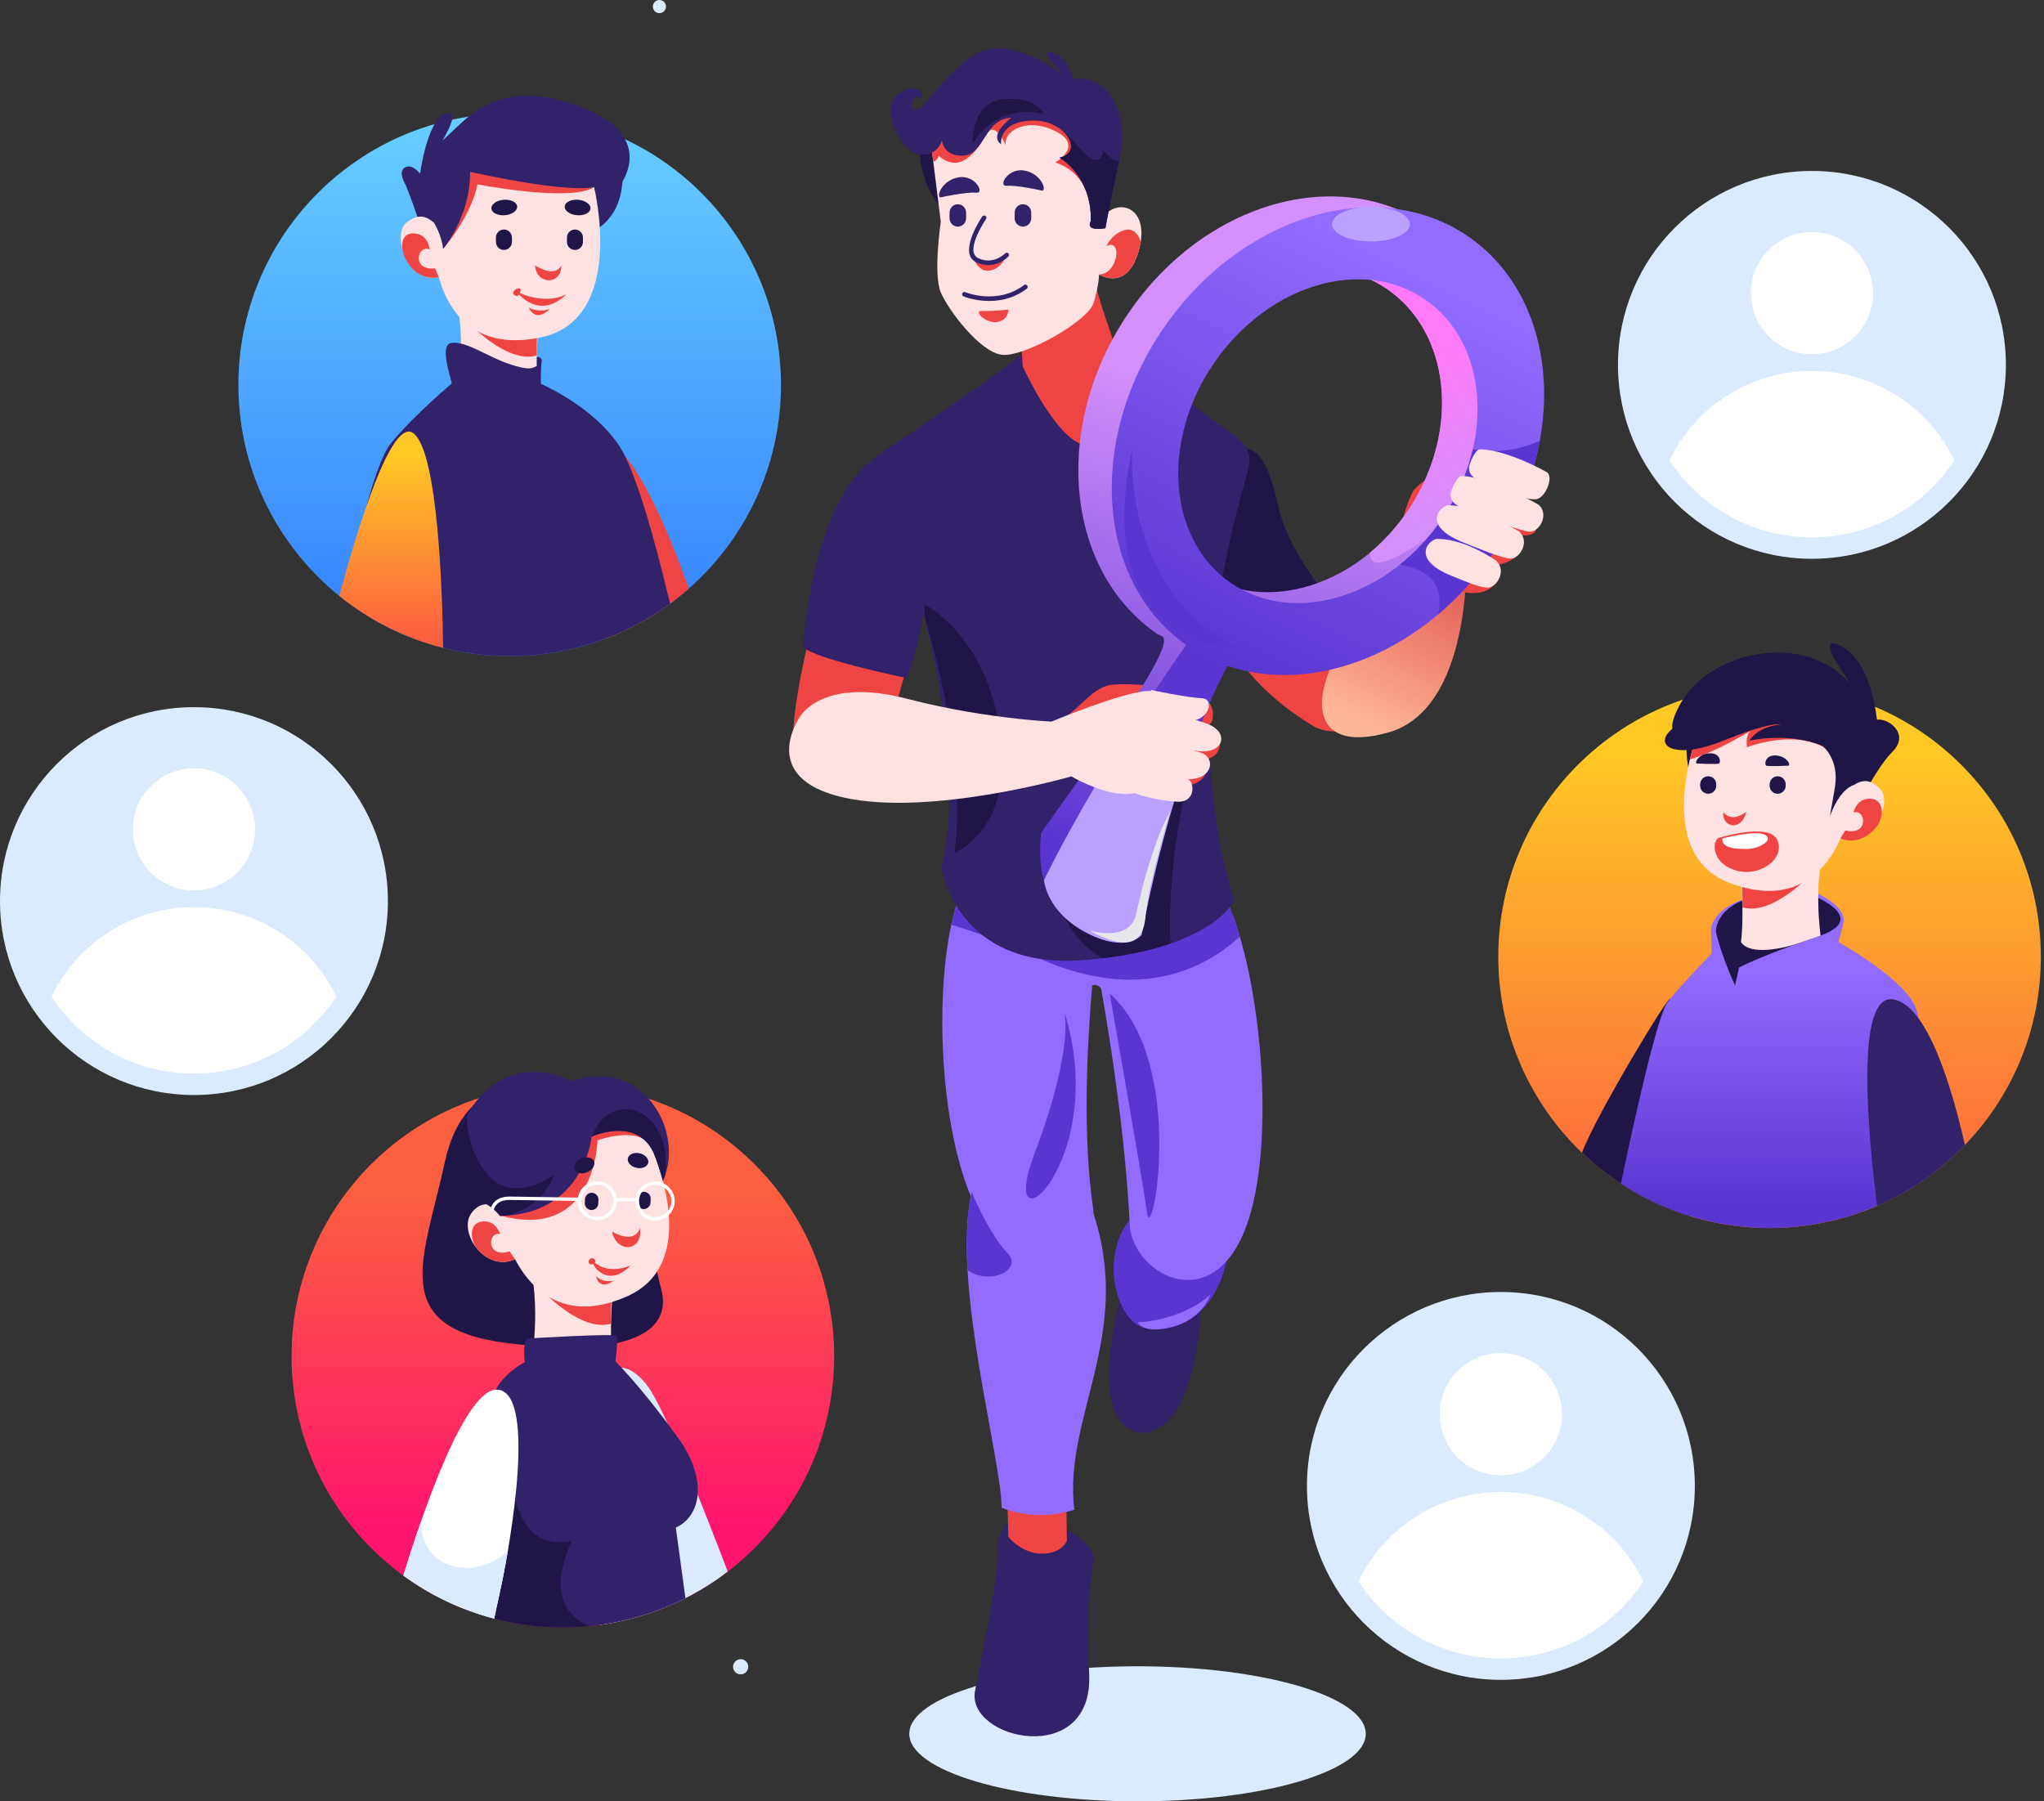 <svg width="295" height="260" viewBox="0 0 295 260" fill="none" xmlns="http://www.w3.org/2000/svg">
    <rect x="0" y="0" width="295" height="260" fill="#333333" stroke="none"/>
    <path fill-rule="evenodd" clip-rule="evenodd"
        d="M164.173 240.51C182.366 240.51 197.114 244.873 197.114 250.255C197.114 255.636 182.366 260 164.173 260C145.979 260 131.232 255.636 131.232 250.255C131.232 244.873 145.98 240.51 164.173 240.51Z"
        fill="#DBEAFE" />
    <path fill-rule="evenodd" clip-rule="evenodd"
        d="M146.137 219.126C146.137 219.126 143.686 221.19 144.028 223.525C144.37 225.86 142.156 236.921 140.73 244.01C139.304 251.099 157.889 255.327 157.193 241.54C156.497 227.752 158.468 225.504 157.571 223.889C156.674 222.274 151.658 218.38 146.136 219.129L146.137 219.126Z"
        fill="#322269" />
    <path fill-rule="evenodd" clip-rule="evenodd"
        d="M144.995 205.141C144.995 205.141 145.455 218.288 145.533 221.831C145.533 221.831 147.452 224.256 150.37 224.256C153.287 224.256 153.979 222.391 153.979 222.391C153.979 222.391 153.825 215.865 153.979 209.803C154.134 203.741 145.533 202.25 144.995 205.141Z"
        fill="#EF4444" />
    <path fill-rule="evenodd" clip-rule="evenodd"
        d="M173.3 188.744L161.823 186.917C161.823 186.917 156.442 205.294 164.453 206.818C172.822 207.123 173.303 188.744 173.303 188.744H173.3Z"
        fill="#322269" />
    <path fill-rule="evenodd" clip-rule="evenodd"
        d="M170.392 172.085C170.392 172.085 160.68 173.172 160.729 183.262C160.747 186.879 162.479 191.142 165.269 191.664C170.128 192.571 176.053 189.477 177.279 180.472C179.005 167.785 170.392 172.085 170.392 172.085Z"
        fill="#5A36D1" />
    <path fill-rule="evenodd" clip-rule="evenodd"
        d="M157.628 142.242C156.88 151.046 156.243 164.098 157.743 174.224C158.763 181.112 146.472 187.763 140.141 172.753C133.81 157.742 134.891 126.985 142.303 124.336C147.085 122.628 154.18 123.064 157.533 125.802C160.625 123.037 167.539 122.62 172.456 124.386C180.187 127.17 184.986 159.434 180.468 175.182C175.951 190.93 163.407 184.15 163.045 176.725C162.454 164.626 160.459 151.432 158.932 142.717C158.574 142.237 158.143 142.02 157.628 142.247V142.242Z"
        fill="#926BFF" />
    <path fill-rule="evenodd" clip-rule="evenodd"
        d="M137.288 133.504C138.338 128.632 140.02 125.151 142.303 124.336C147.085 122.626 154.18 123.063 157.533 125.801C160.626 123.037 167.538 122.619 172.456 124.386C175.017 125.305 177.256 129.463 178.94 135.182C174.273 139.49 164.825 144.873 150.129 138.412C144.163 135.787 140.11 134.235 137.289 133.504H137.288Z"
        fill="#5A36D1" />
    <path fill-rule="evenodd" clip-rule="evenodd"
        d="M155.056 217.906C153.436 204.78 163.345 192.955 158.021 175.814C152.696 158.673 142.745 159.657 140.112 172.69C137.479 185.722 144.587 210.843 144.552 217.613C144.552 217.613 149.206 219.82 155.056 217.906Z"
        fill="#926BFF" />
    <path fill-rule="evenodd" clip-rule="evenodd"
        d="M140.247 172.054C140.201 172.261 140.155 172.471 140.112 172.684C139.499 175.718 139.416 179.407 139.644 183.367C143.213 185.637 147.518 183.091 145.492 180.98C142.641 178.013 140.255 172.072 140.247 172.05V172.054Z"
        fill="#5A36D1" />
    <path fill-rule="evenodd" clip-rule="evenodd"
        d="M153.598 145.998C153.598 145.998 155.126 151.094 149.316 166.488C143.505 181.881 160.427 167.813 153.598 145.998Z"
        fill="#5A36D1" />
    <path fill-rule="evenodd" clip-rule="evenodd"
        d="M160.156 143.411C160.156 143.411 164.846 169.907 165.549 175.065C166.252 180.223 171.369 153.344 160.156 143.411Z"
        fill="#5A36D1" />
    <path fill-rule="evenodd" clip-rule="evenodd"
        d="M174.694 186.844C174.694 186.844 173.612 190.343 169.265 191.502C164.918 192.662 164.23 190.873 164.23 190.873C164.23 190.873 170.495 190.653 174.694 186.844Z"
        fill="#926BFF" />
    <path fill-rule="evenodd" clip-rule="evenodd"
        d="M200.715 96.403C200.715 96.403 193.336 91.218 185.946 79.833C178.555 68.448 174.488 85.933 177.131 92.031C179.774 98.13 185.772 102.502 189.431 104.739C193.09 106.976 201.528 104.938 200.715 96.403H200.715Z"
        fill="#EF4444" />
    <path fill-rule="evenodd" clip-rule="evenodd"
        d="M191.477 85.979C191.477 85.979 185.866 79.409 184.454 72.965C183.042 66.521 181.272 63.873 178.275 64.932C175.278 65.991 170.949 86.381 178.628 96.621C178.628 96.621 187.858 93.657 191.477 85.981V85.979Z"
        fill="#201547" />
    <path fill-rule="evenodd" clip-rule="evenodd"
        d="M205.985 78.852L211.626 80.69C211.626 80.69 212.396 102.368 200.353 105.728C189.731 108.697 189.207 101.469 192.775 94.923C196.332 88.398 203.962 82.563 205.985 78.851V78.852Z"
        fill="url(#paint0_linear_1139_527)" />
    <path fill-rule="evenodd" clip-rule="evenodd"
        d="M150.966 50.811C150.966 50.811 149.374 48.856 147.485 51.001C145.596 53.146 125.894 66.24 125.894 66.24C125.894 66.24 141.281 102.605 135.878 125.296C135.878 125.296 138.039 140.113 156.562 138.573C175.086 137.032 178.174 129.928 178.174 129.928C178.174 129.928 171.596 112.343 176.031 85.614C180.467 58.884 185.37 69.389 168.795 55.732C152.22 42.074 150.963 50.812 150.963 50.812L150.966 50.811Z"
        fill="#322269" />
    <path fill-rule="evenodd" clip-rule="evenodd"
        d="M159.082 138.318C163.144 137.833 166.366 137.069 168.917 136.194C168.387 123.235 171.707 109.871 174.537 101.048C174.58 99.49 174.658 97.881 174.774 96.222C164.291 111.177 153.334 118.686 152.785 126.75C152.333 133.413 156.768 136.94 159.082 138.315V138.318Z"
        fill="#201547" />
    <path fill-rule="evenodd" clip-rule="evenodd"
        d="M133.429 88.989C136.619 99.846 139.178 112.718 137.735 123.18C141.225 121.299 145.229 117.151 144.578 108.042C143.452 92.303 133.457 87.236 133.457 87.236L133.429 88.989Z"
        fill="#201547" />
    <path fill-rule="evenodd" clip-rule="evenodd"
        d="M147.063 41.658C147.063 41.658 147.398 50.267 147.597 52.869C147.597 52.869 153.003 64.882 157.407 64.281C161.812 63.681 162.813 55.005 160.011 47.197C157.208 39.389 157.008 35.051 157.008 35.051L147.063 41.658Z"
        fill="#EF4444" />
    <path fill-rule="evenodd" clip-rule="evenodd"
        d="M126.941 108.836C126.941 108.836 133.822 90.772 132.256 82.112C130.689 73.453 123.089 74.186 120.143 81.198C117.196 88.209 114.053 102.942 114.532 107.109C114.532 107.109 117.474 112.392 126.941 108.836Z"
        fill="#EF4444" />
    <path fill-rule="evenodd" clip-rule="evenodd"
        d="M115.896 93.119C115.896 93.119 117.232 72.405 126.108 66.239C134.984 60.074 136.102 83.578 130.935 97.889C130.935 97.889 115.666 94.743 115.896 93.119Z"
        fill="#322269" />
    <path fill-rule="evenodd" clip-rule="evenodd"
        d="M115.418 103.51C115.418 103.51 118.55 97.649 130.86 100.848C143.17 104.047 153.845 104.259 153.845 104.259C153.845 104.259 156.762 106.335 154.628 112.066C154.628 112.066 134.276 117.926 121.752 115.111C109.228 112.297 115.419 103.51 115.419 103.51H115.418Z"
        fill="#FEE2E2" />
    <path fill-rule="evenodd" clip-rule="evenodd"
        d="M175.697 106.979L176.073 107.354C176.073 107.354 176.132 109.85 172.891 109.65C169.65 109.449 167.62 107.513 167.62 107.513L172.628 105.576L175.7 106.979H175.697Z"
        fill="#EF4444" />
    <path fill-rule="evenodd" clip-rule="evenodd"
        d="M173.387 110.939L173.99 111.687C173.99 111.687 172.853 114.413 168.946 112.88C165.039 111.348 166.141 109.541 166.408 109.541C166.676 109.541 169.379 109.074 173.387 110.943V110.939Z"
        fill="#EF4444" />
    <path fill-rule="evenodd" clip-rule="evenodd"
        d="M172.066 102.373L174.303 101.173C174.303 101.173 175.348 102.143 174.985 103.88C174.622 105.617 170.33 105.444 170.33 105.444C170.33 105.444 168.978 100.809 172.066 102.373Z"
        fill="#EF4444" />
    <path fill-rule="evenodd" clip-rule="evenodd"
        d="M153.267 107.188L151.746 104.163C155.205 103.814 157.033 99.171 160.568 98.825C164.103 98.479 169.196 99.773 170.863 97.584C172.529 95.396 166.268 105.051 166.268 105.051C166.268 105.051 160.082 109.834 153.267 107.187V107.188Z"
        fill="#EF4444" />
    <path fill-rule="evenodd" clip-rule="evenodd"
        d="M201.128 79.846C201.128 79.846 202.759 72.918 203.923 70.938C205.088 68.958 211.666 66.513 212.077 62.67C212.489 58.828 220.52 61.537 217.049 70.387C213.579 79.237 205.734 83.978 201.139 79.846H201.128Z"
        fill="#EF4444" />
    <path fill-rule="evenodd" clip-rule="evenodd"
        d="M222.322 75.227L221.721 76.41C221.721 76.41 221.342 78.374 216.437 76.41C211.533 74.446 214.25 72.837 214.25 72.837C214.25 72.837 217.796 72.235 222.322 75.224V75.227Z"
        fill="#EF4444" />
    <path fill-rule="evenodd" clip-rule="evenodd"
        d="M214.935 83.333L215.512 84.546C215.512 84.546 213.639 86.826 209.148 84.731C204.657 82.636 206.886 78.51 214.935 83.339V83.333Z"
        fill="#EF4444" />
    <path fill-rule="evenodd" clip-rule="evenodd"
        d="M217.62 78.516L218.802 80.364C218.802 80.364 216.267 82.711 211.189 81.302C206.11 79.893 211.197 75.188 217.62 78.518V78.516Z"
        fill="#EF4444" />
    <path fill-rule="evenodd" clip-rule="evenodd"
        d="M206.004 32.516C192.614 23.553 173.094 29.533 162.406 45.881C151.796 62.105 153.879 82.437 167.01 91.5L167.784 91.888C169.923 93.523 155.261 112.991 150.263 120.229C150.263 120.229 149.731 124.368 150.679 127.026L156.024 126.33L171.591 93.796L173.075 94.539C185.844 98.837 201.665 92.451 210.898 78.33C221.586 61.987 219.395 41.474 206.005 32.511L206.004 32.516ZM200.049 41.622C190.779 35.418 177.267 39.56 169.867 50.87C162.467 62.179 163.984 76.385 173.254 82.591C182.524 88.798 196.037 84.654 203.436 73.344C210.836 62.033 209.319 47.829 200.049 41.622Z"
        fill="url(#paint1_linear_1139_527)" />
    <path fill-rule="evenodd" clip-rule="evenodd"
        d="M214.289 72.072C220.835 57.134 217.754 40.516 206.16 32.624C200.704 34.661 192.704 37.414 187.013 36.891C185.281 36.732 184.942 37.693 185.51 39.336C190.582 38.099 195.768 38.756 200.049 41.623C209.317 47.827 210.834 62.028 203.43 73.344C201.856 75.762 199.93 77.932 197.716 79.78C197.66 81.438 198.895 81.887 202.489 79.849C207.958 76.748 211.718 74.578 214.281 72.075L214.289 72.072Z"
        fill="url(#paint2_linear_1139_527)" />
    <path fill-rule="evenodd" clip-rule="evenodd"
        d="M211.843 34.09C198.707 25.128 179.018 31.107 167.867 47.455C156.798 63.68 158.307 84.012 171.181 93.075C166.799 99.383 157.306 113.547 150.679 127.028C150.679 127.028 150.967 131.58 156.797 134.627C162.627 137.674 164.766 134.947 164.766 134.947C164.766 134.947 168.832 111.777 177.159 96.114C189.806 100.412 205.808 94.026 215.445 79.906C226.591 63.566 224.98 43.053 211.843 34.09ZM205.63 43.197C196.536 36.993 182.906 41.135 175.187 52.445C167.468 63.755 168.583 77.96 177.673 84.166C186.763 90.373 200.397 86.229 208.116 74.918C215.835 63.608 214.725 49.401 205.63 43.197Z"
        fill="url(#paint3_linear_1139_527)" />
    <path fill-rule="evenodd" clip-rule="evenodd"
        d="M207.528 88.705C210.551 86.146 213.213 83.187 215.439 79.911C218.966 74.74 221.214 69.155 222.227 63.648C221.995 63.729 221.754 63.818 221.504 63.92C218.208 65.263 215.085 65.285 212.571 64.857C211.724 68.458 210.215 71.869 208.12 74.917C206.44 77.389 204.403 79.597 202.075 81.47C202.519 81.588 202.995 81.717 203.509 81.858C207.96 83.078 208.103 86.333 207.527 88.704L207.528 88.705Z"
        fill="#5A36D1" />
    <path fill-rule="evenodd" clip-rule="evenodd"
        d="M165.412 101.654C160.806 108.722 155.104 118.027 150.68 127.029C150.68 127.029 150.968 131.58 156.798 134.627C162.628 137.674 164.767 134.947 164.767 134.947C164.767 134.947 167.352 120.219 172.618 106.308C170.735 104.774 167.991 102.753 165.412 101.65V101.654Z"
        fill="#BAA1FF" />
    <path fill-rule="evenodd" clip-rule="evenodd"
        d="M197.867 29.852C194.762 29.852 192.245 30.973 192.245 32.354C192.245 33.735 194.762 34.855 197.867 34.855C200.973 34.855 203.49 33.735 203.49 32.354C203.49 30.973 200.972 29.852 197.867 29.852Z"
        fill="#BAA1FF" />
    <path fill-rule="evenodd" clip-rule="evenodd"
        d="M163.388 64.844C163.388 64.844 161.875 85.101 178.665 93.562C178.665 93.562 157.191 94.122 163.388 64.844Z"
        fill="#5A36D1" />
    <path fill-rule="evenodd" clip-rule="evenodd"
        d="M168.951 116.992C168.951 116.992 165.778 127.334 165.32 132.368C164.861 137.401 161.134 136.454 157.2 134.295C157.2 134.295 163.084 136.139 163.998 131.871C164.912 127.603 166.59 121.203 168.95 116.992H168.951Z"
        fill="#E5E7EB" />
    <path fill-rule="evenodd" clip-rule="evenodd"
        d="M223.168 68.109C223.168 68.109 217.565 64.921 213.568 64.847C213.568 64.847 212.984 64.769 212.176 66.829C211.369 68.89 213.659 69.468 215.494 70.197C217.328 70.926 220.519 72.333 221.827 72.031C223.135 71.729 224.317 68.664 223.168 68.109Z"
        fill="#FEE2E2" />
    <path fill-rule="evenodd" clip-rule="evenodd"
        d="M222.024 72.822C222.024 72.822 214.904 68.775 210.907 68.702C210.907 68.702 210.322 68.622 209.515 70.683C208.708 72.745 210.998 73.322 212.832 74.05C214.667 74.779 219.23 76.583 220.682 76.744C222.134 76.905 223.694 74.215 222.024 72.822Z"
        fill="#FEE2E2" />
    <path fill-rule="evenodd" clip-rule="evenodd"
        d="M219.22 76.701C219.22 76.701 213.247 73.013 209.25 72.938C208.179 72.67 204.739 75.729 211.179 78.288C213.013 79.017 216.429 80.462 217.881 80.623C219.333 80.784 220.889 78.094 219.22 76.701Z"
        fill="#FEE2E2" />
    <path fill-rule="evenodd" clip-rule="evenodd"
        d="M215.893 80.902C215.893 80.902 211.641 77.863 207.64 77.79C206.568 77.521 203.128 80.581 209.568 83.14C211.403 83.868 213.098 84.663 214.55 84.824C216.002 84.985 217.558 82.294 215.888 80.902H215.893Z"
        fill="#FEE2E2" />
    <path fill-rule="evenodd" clip-rule="evenodd"
        d="M151.118 106.699L151.746 104.163C151.746 104.163 161.983 99.859 165.65 99.735C169.318 99.611 169.199 107.033 166.588 112.323C163.977 117.614 154.628 112.066 154.628 112.066C154.628 112.066 150.515 109.779 151.118 106.696V106.699Z"
        fill="#FEE2E2" />
    <path fill-rule="evenodd" clip-rule="evenodd"
        d="M164.128 102.84L166.165 99.595C166.165 99.595 171.137 100.674 173.465 100.782C175.51 100.882 174.276 104.343 171.467 103.996C168.658 103.649 164.127 102.84 164.127 102.84H164.128Z"
        fill="#FEE2E2" />
    <path fill-rule="evenodd" clip-rule="evenodd"
        d="M165.015 105.708L166.041 103.038C166.041 103.038 171.049 103.117 174.483 104.578C177.917 106.039 176.221 109.915 170.747 107.882C165.273 105.85 165.015 105.708 165.015 105.708Z"
        fill="#FEE2E2" />
    <path fill-rule="evenodd" clip-rule="evenodd"
        d="M165.341 106.632L166.678 106.357C166.678 106.357 170.743 107.878 173.315 108.644C175.767 109.377 174.982 113.569 169.527 112.185C164.073 110.801 162.057 110.223 162.057 110.223C162.057 110.223 163.143 105.737 165.341 106.632Z"
        fill="#FEE2E2" />
    <path fill-rule="evenodd" clip-rule="evenodd"
        d="M163.659 111.921L165.16 111.066C165.16 111.066 170.558 112.117 171.466 112.47C172.375 112.823 172.651 115.886 169.875 115.71C167.1 115.534 164.145 114.861 162.363 113.848C162.246 110.529 163.798 111.627 163.661 111.921H163.659Z"
        fill="#FEE2E2" />
    <path fill-rule="evenodd" clip-rule="evenodd"
        d="M132.801 20.903C132.801 20.903 132.11 25.795 136.257 30.58C140.405 35.365 138.331 16.439 138.331 16.439L132.802 20.905L132.801 20.903Z"
        fill="#201547" />
    <path fill-rule="evenodd" clip-rule="evenodd"
        d="M134.442 21.33L135.779 32.015C135.779 32.015 134.654 39.607 135.779 42.208C136.903 44.808 141.403 50.784 144.566 51.206C147.73 51.627 157.078 46.355 157.855 43.686C158.631 41.017 158.627 39.609 158.627 39.609C158.627 39.609 162.845 42.351 164.462 35.743C166.08 29.135 160.103 28.221 158.557 32.58L157.218 20.486C157.218 20.486 149.35 10.547 134.446 21.329L134.442 21.33Z"
        fill="#FEE2E2" />
    <path fill-rule="evenodd" clip-rule="evenodd"
        d="M158.625 39.609C158.625 39.609 162.843 42.351 164.46 35.743C164.531 35.455 164.585 35.178 164.628 34.911C164.336 33.774 163.573 33.045 162.662 33.157C160.634 33.408 159.679 35.529 159.679 35.529C162.065 34.306 161.338 39.606 158.625 39.606V39.609Z"
        fill="#EF4444" />
    <path fill-rule="evenodd" clip-rule="evenodd"
        d="M147.637 29.481C147.321 29.481 147.017 29.607 146.793 29.831C146.569 30.055 146.444 30.358 146.444 30.675V31.515C146.444 31.831 146.569 32.135 146.793 32.359C147.017 32.583 147.321 32.708 147.637 32.708C147.953 32.708 148.257 32.583 148.481 32.359C148.705 32.135 148.83 31.831 148.83 31.515V30.675C148.83 30.358 148.705 30.055 148.481 29.831C148.257 29.607 147.953 29.481 147.637 29.481Z"
        fill="#322269" />
    <path fill-rule="evenodd" clip-rule="evenodd"
        d="M138.24 29.481C137.923 29.481 137.62 29.607 137.396 29.831C137.172 30.055 137.046 30.358 137.046 30.675V31.515C137.046 31.831 137.172 32.135 137.396 32.359C137.62 32.583 137.923 32.708 138.24 32.708C138.556 32.708 138.86 32.583 139.083 32.359C139.307 32.135 139.433 31.831 139.433 31.515V30.675C139.433 30.358 139.307 30.055 139.083 29.831C138.86 29.607 138.556 29.481 138.24 29.481Z"
        fill="#322269" />
    <path fill-rule="evenodd" clip-rule="evenodd"
        d="M150.47 27.526C150.47 27.526 146.654 26.681 145.315 26.82C143.977 26.959 145.436 24.226 147.788 24.607C150.141 24.988 151.06 27.285 150.47 27.526Z"
        fill="#322269" />
    <path fill-rule="evenodd" clip-rule="evenodd"
        d="M135.703 28.491C135.703 28.491 139.523 27.668 140.862 27.816C142.2 27.963 140.756 25.22 138.401 25.587C136.045 25.954 135.113 28.245 135.703 28.491Z"
        fill="#322269" />
    <path
        d="M139.326 42.173C139.285 42.153 139.241 42.142 139.196 42.141C139.151 42.139 139.106 42.146 139.064 42.163C139.022 42.179 138.984 42.203 138.952 42.235C138.92 42.266 138.894 42.304 138.877 42.346C138.86 42.387 138.851 42.432 138.852 42.477C138.853 42.522 138.863 42.566 138.881 42.607C138.9 42.648 138.926 42.685 138.959 42.716C138.993 42.746 139.032 42.769 139.074 42.784C139.088 42.79 144.002 44.84 148.194 41.672C148.261 41.619 148.304 41.541 148.314 41.456C148.325 41.37 148.302 41.285 148.25 41.216C148.199 41.147 148.123 41.101 148.038 41.088C147.953 41.074 147.866 41.094 147.796 41.144C143.906 44.083 139.344 42.178 139.327 42.173H139.326Z"
        fill="#322269" />
    <path fill-rule="evenodd" clip-rule="evenodd"
        d="M145.565 44.69C145.565 44.69 143.22 44.946 141.761 44.888C140.302 44.831 142.439 46.815 144.001 46.467C145.564 46.118 145.565 44.688 145.565 44.688V44.69Z"
        fill="#EF4444" />
    <path fill-rule="evenodd" clip-rule="evenodd"
        d="M145.309 36.799C145.309 36.799 144.568 38.871 142.732 39.072C140.897 39.273 140.293 36.632 140.293 36.632C140.293 36.632 141.877 39.374 145.309 36.798V36.799Z"
        fill="#EF4444" />
    <path
        d="M142.298 31.637C142.325 31.601 142.345 31.56 142.355 31.517C142.366 31.473 142.368 31.428 142.361 31.384C142.354 31.339 142.337 31.297 142.313 31.259C142.289 31.221 142.257 31.189 142.22 31.163C142.183 31.138 142.141 31.121 142.097 31.112C142.053 31.104 142.008 31.104 141.964 31.113C141.92 31.123 141.878 31.141 141.842 31.168C141.805 31.194 141.774 31.227 141.751 31.265C141.741 31.28 138.12 36.568 140.915 37.87C143.571 39.108 145.534 37.036 145.54 37.031C145.57 36.999 145.593 36.962 145.609 36.922C145.625 36.882 145.633 36.838 145.632 36.795C145.631 36.751 145.622 36.708 145.604 36.669C145.587 36.629 145.562 36.593 145.531 36.562C145.499 36.532 145.462 36.509 145.422 36.493C145.381 36.477 145.338 36.469 145.295 36.47C145.251 36.471 145.208 36.48 145.168 36.498C145.129 36.515 145.092 36.54 145.062 36.571C145.062 36.571 143.42 38.305 141.195 37.267C139.107 36.296 142.289 31.65 142.298 31.636V31.637Z"
        fill="#322269" />
    <path fill-rule="evenodd" clip-rule="evenodd"
        d="M134.442 21.33L134.692 23.334C135.388 23.165 135.458 22.481 135.458 22.481C138.971 25.529 141.424 20.895 142.541 19.187C143.657 17.48 145.178 21.006 145.178 21.006C144.714 19.147 147.878 16.797 152.232 18.887C156.587 20.977 152.317 23.447 152.317 23.447C158.511 25.579 157.437 32.789 157.437 32.789L158.295 30.243L157.218 20.487C157.218 20.487 149.349 10.549 134.446 21.33H134.442Z"
        fill="#EF4444" />
    <path fill-rule="evenodd" clip-rule="evenodd"
        d="M159.537 32.947C159.537 32.947 160.068 29.811 161.556 23.112C163.045 16.414 160.177 10.656 154.862 11.4C154.862 11.4 154.282 8.245 151.838 7.554C149.394 6.863 153.693 10.984 153.693 10.984C153.693 10.984 145.715 4.655 140.612 7.901C135.509 11.147 133.055 16.774 131.894 15.752C130.734 14.729 132.737 13.016 133.187 14.52C133.187 14.52 133.192 11.316 129.734 13.539C126.674 15.507 130.173 22.102 132.769 22.317C135.366 22.532 135.931 20.301 135.931 20.301C135.931 20.301 136.185 22.688 139.145 22.458C142.106 22.228 142.038 17.172 145.968 16.989C145.968 16.989 142.593 19.486 144.488 20.826C144.488 20.826 143.98 17.636 148.834 17.405C153.688 17.175 156.601 21.936 152.902 22.768C152.902 22.768 157.576 25.311 157.433 31.917C157.433 31.917 156.416 33.442 159.532 32.948L159.537 32.947Z"
        fill="#322269" />
    <path fill-rule="evenodd" clip-rule="evenodd"
        d="M159.536 32.947C159.536 32.947 160.063 29.834 161.539 23.191C160.971 23.29 160.221 22.909 159.23 21.708C159.23 21.708 159.037 25.276 155.431 20.941C153.998 19.218 152.832 18.338 151.878 17.947C154.697 19.189 155.737 22.123 152.908 22.762C152.908 22.762 157.576 25.305 157.438 31.91C157.438 31.91 156.421 33.436 159.536 32.942V32.947Z"
        fill="#201547" />
    <path fill-rule="evenodd" clip-rule="evenodd"
        d="M140.411 20.716C140.411 20.716 140.044 14.713 144.914 14.312C149.785 13.911 150.618 16.48 150.618 16.48C150.618 16.48 144.467 14.366 140.411 20.716Z"
        fill="#201547" />
    <path fill-rule="evenodd" clip-rule="evenodd"
        d="M255.392 98.946C233.768 98.946 216.238 116.476 216.238 138.099C216.238 159.723 233.768 177.251 255.392 177.251C277.016 177.251 294.545 159.722 294.545 138.099C294.545 116.477 277.016 98.946 255.392 98.946Z"
        fill="url(#paint4_linear_1139_527)" />
    <path fill-rule="evenodd" clip-rule="evenodd"
        d="M228.317 166.38C232.688 170.572 237.973 173.692 243.755 175.493C244.532 165.234 246.007 148.52 246.007 148.52L241.043 144.17C240.665 143.838 230.315 161.05 228.315 166.38H228.317Z"
        fill="#201547" />
    <path fill-rule="evenodd" clip-rule="evenodd"
        d="M247.078 139.526C247.078 139.526 246.996 135.804 246.935 133.958C246.935 133.958 247.306 130.786 252.833 129.475C258.359 128.163 258.448 129.543 258.448 129.543L254.017 137.187L247.081 139.526H247.078Z"
        fill="#926BFF" />
    <path fill-rule="evenodd" clip-rule="evenodd"
        d="M260.706 128.259C260.706 128.259 266.89 130.455 265.995 133.384L265.344 135.987C265.344 135.987 274.131 140.87 276.246 144.937C277.936 148.179 278.894 163.198 279.215 169.168C272.773 174.107 264.955 176.923 256.843 177.224C248.731 177.525 240.725 175.298 233.935 170.85C234.803 166.665 238.994 146.785 240.691 144.612C242.588 142.185 247.036 137.614 247.036 137.614L253.058 133.465L260.706 128.258V128.259Z"
        fill="url(#paint5_linear_1139_527)" />
    <path fill-rule="evenodd" clip-rule="evenodd"
        d="M260.665 128.827C260.665 128.827 270.592 132.407 262.374 135.174C254.156 137.94 250.983 139.649 250.983 139.649L250.414 142.252C250.414 142.252 248.42 137.976 247.648 134.483C247.648 134.483 247.322 128.218 260.665 128.827Z"
        fill="#201547" />
    <path fill-rule="evenodd" clip-rule="evenodd"
        d="M283.582 165.265C281.82 157.436 278.251 145.02 273.218 144.244C267.695 143.392 269.602 163.734 270.916 174.05C275.677 171.989 279.982 169.002 283.581 165.265H283.582Z"
        fill="#322269" />
    <path fill-rule="evenodd" clip-rule="evenodd"
        d="M250.919 123.456C250.919 123.456 251.898 130.733 251.269 135.985C252.561 137.938 257.309 136.98 260.031 135.985C260.761 135.728 261.541 135.458 262.374 135.178C262.507 135.134 262.632 135.09 262.75 135.047C262.438 132.577 261.836 125.678 263.864 119.82C266.384 112.543 250.569 114.083 250.919 123.46V123.456Z"
        fill="#FEE2E2" />
    <path fill-rule="evenodd" clip-rule="evenodd"
        d="M250.919 123.456C250.919 123.456 251.587 127.073 251.47 130.964C255.898 132.281 261.631 125.927 261.631 125.927L260.295 119.261L258.365 115.368C254.725 115.965 250.741 118.701 250.918 123.46L250.919 123.456Z"
        fill="#EF4444" />
    <path fill-rule="evenodd" clip-rule="evenodd"
        d="M266.988 118.576C266.988 118.576 270.536 111.054 273.109 108.52C275.681 105.986 272.601 103.608 270.886 103.881C270.886 103.881 270.172 95.5 265.687 93.232C261.203 90.963 267.698 99.521 267.698 99.521C267.698 99.521 263.471 92.768 253.47 94.469C253.232 94.51 253.002 94.555 252.774 94.604C252.774 94.604 245.149 95.888 242.055 102.478C240.464 105.871 241.794 106.058 243.459 105.436C243.259 107.615 243.405 109.812 243.891 111.946C245.327 118.339 261.308 121.018 266.991 118.577L266.988 118.576Z"
        fill="#201547" />
    <path fill-rule="evenodd" clip-rule="evenodd"
        d="M245.327 104.942C245.327 104.942 237.869 123.173 249.84 127.531C258.28 130.604 263.189 126.58 265.618 121.046C270.002 122.737 273.207 115.907 271.426 113.964C269.645 112.021 268.334 112.863 267.464 113.342C267.867 105.236 255.986 98.466 245.327 104.943V104.942Z"
        fill="#FEE2E2" />
    <path fill-rule="evenodd" clip-rule="evenodd"
        d="M245.327 104.942C244.739 106.462 244.258 108.022 243.889 109.61C246.024 108.995 248.899 107.734 252.772 105.418C252.772 105.418 251.918 105.742 252.12 107.857C252.12 107.857 259.717 104.863 264.282 108.589C264.907 109.101 265.674 109.235 266.527 109.087C263.544 103.196 254.03 99.652 245.327 104.94V104.942Z"
        fill="#EF4444" />
    <path fill-rule="evenodd" clip-rule="evenodd"
        d="M265.618 121.041C267.873 121.91 269.926 120.708 271.087 118.978C271.989 117.3 271.646 115.486 270.165 115.305C268.228 115.069 267.633 116.781 267.505 117.262C269.356 116.765 269.726 120.703 266.328 119.857L265.614 121.041H265.618Z"
        fill="#EF4444" />
    <path fill-rule="evenodd" clip-rule="evenodd"
        d="M248.805 100.338C248.434 100.921 247.952 101.773 247.536 102.525C236.563 105.234 238.921 110.862 248.704 106.915C255.863 104.026 256.996 104.579 256.996 104.579C256.996 104.579 253.869 104.718 252.487 106.915C252.487 106.915 257.908 105.595 263.008 107.639C263.008 107.639 265.529 109.577 264.813 113.705C264.097 117.832 264.098 117.843 264.098 117.843C264.098 117.843 265.35 113.965 267.644 113.269C267.644 113.269 268.241 111.634 267.28 109.661C267.514 109.5 267.67 109.031 267.634 108.011C267.517 104.697 267.517 101.852 264.788 101.306C262.059 100.76 248.805 100.332 248.805 100.332V100.338Z"
        fill="#201547" />
    <path fill-rule="evenodd" clip-rule="evenodd"
        d="M259.259 106.106L259.44 106.173L262.441 107.286C262.441 107.286 262.225 103.759 256.837 104.342C256.837 104.342 256.269 100.431 250.147 103.237C250.147 103.237 247.639 100.751 244.469 104.447L244.961 105.576C244.961 105.576 256.555 101.897 259.259 106.105V106.106Z"
        fill="#201547" />
    <path fill-rule="evenodd" clip-rule="evenodd"
        d="M248.713 117.238C248.713 117.238 249.831 118.845 252.012 117.194C251.41 120.031 248.494 119.46 248.713 117.238Z"
        fill="#EF4444" />
    <path fill-rule="evenodd" clip-rule="evenodd"
        d="M248.05 120.946C248.05 120.946 255.445 118.621 256.542 121.311C257.638 124.002 253.886 126.736 250.376 125.587C246.867 124.439 247.18 121.315 248.05 120.946Z"
        fill="#EF4444" />
    <path fill-rule="evenodd" clip-rule="evenodd"
        d="M248.575 121.022C248.575 121.022 253.232 119.795 254.681 120.474C256.131 121.154 253.979 122.503 252.185 122.538C250.392 122.573 248.427 122.369 248.575 121.022Z"
        fill="white" />
    <path fill-rule="evenodd" clip-rule="evenodd"
        d="M246.536 112.045C246.843 112.046 247.137 112.168 247.355 112.386C247.572 112.603 247.694 112.897 247.695 113.204V113.411C247.694 113.718 247.572 114.013 247.355 114.23C247.137 114.447 246.843 114.57 246.536 114.571C246.229 114.57 245.934 114.447 245.717 114.23C245.5 114.013 245.378 113.718 245.376 113.411V113.204C245.378 112.897 245.5 112.603 245.717 112.386C245.934 112.168 246.229 112.046 246.536 112.045Z"
        fill="#201547" />
    <path fill-rule="evenodd" clip-rule="evenodd"
        d="M256.561 112.045C256.868 112.046 257.162 112.168 257.38 112.386C257.597 112.603 257.719 112.897 257.72 113.204V113.411C257.719 113.718 257.597 114.013 257.38 114.23C257.162 114.447 256.868 114.57 256.561 114.571C256.254 114.57 255.959 114.448 255.742 114.23C255.525 114.013 255.402 113.719 255.401 113.411V113.204C255.402 112.897 255.525 112.603 255.742 112.385C255.959 112.168 256.254 112.046 256.561 112.045Z"
        fill="#201547" />
    <path fill-rule="evenodd" clip-rule="evenodd"
        d="M244.889 110.2C244.889 110.2 247.809 110.356 248.098 110.2C248.388 110.044 248.297 108.663 246.739 108.729C245.181 108.796 244.511 110.089 244.889 110.2Z"
        fill="#201547" />
    <path fill-rule="evenodd" clip-rule="evenodd"
        d="M258.124 110.51C258.124 110.51 255.206 110.667 254.916 110.51C254.627 110.354 254.717 108.973 256.276 109.041C257.834 109.108 258.504 110.396 258.124 110.51Z"
        fill="#201547" />
    <path fill-rule="evenodd" clip-rule="evenodd"
        d="M81.234 156.591C102.857 156.591 120.387 174.119 120.387 195.744C120.387 217.368 102.862 234.896 81.234 234.896C59.606 234.896 42.08 217.366 42.08 195.744C42.08 174.121 59.61 156.591 81.234 156.591Z"
        fill="url(#paint6_linear_1139_527)" />
    <path fill-rule="evenodd" clip-rule="evenodd"
        d="M78.462 156.687C78.462 156.687 67.133 153.988 64.183 167.794C61.232 181.601 55.716 191.709 73.347 193.875C90.979 196.041 96.882 192.16 95.484 186.294C94.086 180.428 90.901 167.846 90.901 167.846C90.901 167.846 83.443 157.693 78.463 156.687H78.462Z"
        fill="#201547" />
    <path fill-rule="evenodd" clip-rule="evenodd"
        d="M95.059 171.526C99.585 164.605 93.299 152.273 82.6 156.026C61.185 146.352 56.433 193.781 82.145 184.873C95.186 180.356 94.422 173.391 95.058 171.526H95.059Z"
        fill="#322269" />
    <path fill-rule="evenodd" clip-rule="evenodd"
        d="M67.353 161.007C61.362 171.494 64.906 190.847 82.145 184.873C82.934 184.6 83.674 184.317 84.365 184.026C84.207 177.552 83.808 171.616 83.808 171.616C67.325 176.62 67.352 161.15 67.353 161.007Z"
        fill="#201547" />
    <path fill-rule="evenodd" clip-rule="evenodd"
        d="M105.024 226.839C99.658 230.956 93.312 233.606 86.611 234.526C85.634 226.884 84.423 207.863 85.499 202.833C86.829 196.637 90.202 195.772 93.489 200.088C95.933 203.297 102.052 219.007 105.024 226.839Z"
        fill="#DBEAFE" />
    <path fill-rule="evenodd" clip-rule="evenodd"
        d="M81.023 190.531L88.391 196.075C88.391 196.075 91.883 199.288 97.818 207.466C102.339 213.696 101.037 218.941 97.537 220.481L98.924 230.681C93.977 233.179 88.557 234.602 83.02 234.855C77.484 235.107 71.957 234.185 66.803 232.148C67.698 224.754 70.184 204.797 71.09 201.728C72.21 197.949 76.779 196.075 76.779 196.075L81.027 190.532L81.023 190.531Z"
        fill="#322269" />
    <path fill-rule="evenodd" clip-rule="evenodd"
        d="M85.062 234.712C83.802 234.834 82.525 234.896 81.231 234.897C76.289 234.903 71.391 233.971 66.796 232.148C67.232 228.569 68.037 222.047 68.856 215.92C69.624 217.206 70.556 218.389 71.627 219.437L73.966 209.264C73.362 214.941 74.785 224.081 82.558 222.411C82.558 222.411 77.573 231.609 85.062 234.713V234.712Z"
        fill="#201547" />
    <path fill-rule="evenodd" clip-rule="evenodd"
        d="M72.451 228.385C72.451 228.385 78.047 201.87 72.066 200.608C67.137 199.568 60.431 220.136 58.218 227.416C62.159 230.288 66.604 232.396 71.322 233.629L72.451 228.385Z"
        fill="white" />
    <path fill-rule="evenodd" clip-rule="evenodd"
        d="M72.451 228.384C72.451 228.384 72.822 226.625 73.271 223.994C67.205 228.797 60.636 225.566 60.753 219.629C59.676 222.711 58.793 225.518 58.217 227.416C62.158 230.288 66.603 232.396 71.322 233.629L72.451 228.385V228.384Z"
        fill="#DBEAFE" />
    <path fill-rule="evenodd" clip-rule="evenodd"
        d="M88.741 183.548C88.741 183.548 87.761 190.826 88.392 196.078H76.774C76.774 196.078 78.314 187.191 75.795 179.914C73.276 172.637 89.09 174.175 88.74 183.552L88.741 183.548Z"
        fill="#FEE2E2" />
    <path fill-rule="evenodd" clip-rule="evenodd"
        d="M88.741 183.549C88.741 183.549 88.073 187.166 88.189 191.058C83.762 192.374 78.028 186.02 78.028 186.02L79.365 179.35L81.295 175.457C84.934 176.054 88.919 178.791 88.741 183.549Z"
        fill="#EF4444" />
    <path fill-rule="evenodd" clip-rule="evenodd"
        d="M76.264 193.189C76.264 193.189 88.441 192.454 88.893 192.804C89.346 193.155 88.718 197.279 88.718 197.279L75.773 197.104C75.773 197.104 75.286 193.084 76.264 193.189Z"
        fill="#322269" />
    <path fill-rule="evenodd" clip-rule="evenodd"
        d="M93.429 164.248C93.429 164.248 102.158 181.909 90.531 187.1C82.33 190.763 77.148 187.1 74.333 181.75C70.079 183.746 66.03 177.88 68.037 175.097C69.225 173.451 70.761 173.663 71.949 174.232C70.973 166.177 82.34 158.542 93.429 164.248Z"
        fill="#FEE2E2" />
    <path fill-rule="evenodd" clip-rule="evenodd"
        d="M74.33 181.749C72.142 182.776 70.008 181.723 68.726 180.079C67.707 178.469 67.921 176.636 69.386 176.351C71.3 175.977 72.015 177.644 72.176 178.114C70.295 177.752 70.205 181.703 73.536 180.618L74.331 181.749H74.33Z"
        fill="#EF4444" />
    <path fill-rule="evenodd" clip-rule="evenodd"
        d="M92.353 177.214C92.353 177.214 91.891 179.735 88.325 177.765C89.051 181.034 92.863 180.626 92.353 177.214Z"
        fill="#EF4444" />
    <path fill-rule="evenodd" clip-rule="evenodd"
        d="M91.039 182.63C91.039 182.63 88.111 184.065 85.829 182.261C86.178 181.869 85.538 181.404 85.157 181.712C84.716 182.069 85.03 182.722 85.594 182.433C86.118 183.572 88.225 185.534 91.039 182.632V182.63Z"
        fill="#EF4444" />
    <path fill-rule="evenodd" clip-rule="evenodd"
        d="M85.992 184.156C85.992 184.156 86.795 185.199 88.552 184.852C88.552 184.847 86.581 186.476 85.992 184.156Z"
        fill="#EF4444" />
    <path fill-rule="evenodd" clip-rule="evenodd"
        d="M93.429 164.248C93.429 164.248 93.594 164.582 93.848 165.171C92.875 164.039 90.776 163.147 86.241 164.574C86.241 164.574 85.99 179.263 72.152 175.434C72.095 175.144 72.041 174.855 71.994 174.568C70.65 166.388 82.182 158.459 93.43 164.244L93.429 164.248Z"
        fill="#EF4444" />
    <path fill-rule="evenodd" clip-rule="evenodd"
        d="M94.688 167.302C92.559 160.762 85.384 164.056 85.384 164.056C85.384 164.056 84.355 175.325 72.164 175.507C72.164 175.507 71.169 174.082 69.449 173.451C69.449 173.451 70.554 161.94 81.607 160.539C92.66 159.138 95.166 164.633 94.688 167.301V167.302Z"
        fill="#322269" />
    <path fill-rule="evenodd" clip-rule="evenodd"
        d="M79.922 169.514C79.543 171.494 76.55 175.258 72.165 175.507C72.165 175.507 71.171 174.082 69.451 173.451C68.735 173.144 68.394 171.242 70.432 169.606C72.252 172.131 76.586 172.17 79.923 169.514H79.922Z"
        fill="#201547" />
    <path fill-rule="evenodd" clip-rule="evenodd"
        d="M95.665 170.433C95.793 170.156 95.908 169.871 96.007 169.582C97.154 159.894 88.128 156.922 85.384 164.056C85.384 164.056 92.086 160.982 94.457 166.676C94.925 167.906 95.328 169.16 95.665 170.433Z"
        fill="#201547" />
    <path fill-rule="evenodd" clip-rule="evenodd"
        d="M92.322 166.466C93.132 166.649 93.683 167.267 93.552 167.846C93.42 168.425 92.657 168.741 91.847 168.561C91.038 168.381 90.486 167.759 90.617 167.181C90.749 166.602 91.506 166.282 92.322 166.466Z"
        fill="#201547" />
    <path fill-rule="evenodd" clip-rule="evenodd"
        d="M83.903 167.224C83.144 167.562 82.724 168.275 82.965 168.815C83.205 169.355 84.016 169.522 84.775 169.184C85.535 168.845 85.956 168.133 85.714 167.593C85.472 167.053 84.664 166.886 83.903 167.224Z"
        fill="#201547" />
    <path fill-rule="evenodd" clip-rule="evenodd"
        d="M92.973 172.023C93.231 172.035 93.474 172.148 93.648 172.338C93.823 172.527 93.916 172.779 93.906 173.037L93.884 173.583C93.872 173.841 93.759 174.084 93.57 174.258C93.38 174.433 93.128 174.526 92.87 174.516C92.612 174.505 92.369 174.392 92.194 174.202C92.019 174.012 91.926 173.76 91.937 173.502L91.958 172.956C91.97 172.698 92.083 172.455 92.273 172.281C92.463 172.106 92.715 172.013 92.973 172.023Z"
        fill="#201547" />
    <path fill-rule="evenodd" clip-rule="evenodd"
        d="M85.438 172.164C85.696 172.175 85.939 172.288 86.114 172.478C86.288 172.668 86.381 172.919 86.371 173.177L86.349 173.723C86.338 173.981 86.225 174.224 86.035 174.399C85.845 174.574 85.594 174.667 85.336 174.657C85.078 174.646 84.834 174.533 84.659 174.343C84.484 174.152 84.392 173.901 84.402 173.643L84.425 173.098C84.436 172.84 84.549 172.597 84.739 172.422C84.929 172.247 85.181 172.154 85.439 172.164H85.438Z"
        fill="#201547" />
    <path
        d="M88.988 172.911L91.772 172.923C91.841 172.483 92.012 172.065 92.273 171.704C92.534 171.342 92.877 171.048 93.274 170.845C93.671 170.642 94.11 170.536 94.556 170.536C95.001 170.535 95.441 170.641 95.838 170.843C96.235 171.045 96.578 171.339 96.84 171.699C97.102 172.06 97.274 172.478 97.343 172.918C97.412 173.358 97.376 173.809 97.237 174.232C97.099 174.656 96.862 175.04 96.546 175.354L96.531 175.368C96.137 175.753 95.64 176.014 95.101 176.119C94.561 176.225 94.002 176.17 93.493 175.962C92.984 175.754 92.547 175.402 92.236 174.948C91.925 174.495 91.754 173.96 91.743 173.41L89.016 173.398C88.996 174.122 88.697 174.81 88.183 175.32L88.168 175.333C87.773 175.719 87.273 175.981 86.73 176.086C86.188 176.191 85.626 176.133 85.116 175.921C84.606 175.709 84.169 175.352 83.86 174.894C83.551 174.435 83.384 173.896 83.379 173.344C81.867 173.321 75.674 173.221 73.567 173.198C71.46 173.174 71.27 174.637 71.27 174.641C71.257 174.702 71.222 174.756 71.171 174.792C71.12 174.827 71.057 174.842 70.996 174.833C70.934 174.824 70.878 174.792 70.84 174.743C70.801 174.694 70.783 174.633 70.788 174.571C70.788 174.571 71.038 172.681 73.573 172.713C75.681 172.737 81.991 172.838 83.417 172.859C83.528 172.197 83.872 171.597 84.386 171.165C84.9 170.734 85.552 170.5 86.223 170.506C86.894 170.512 87.541 170.758 88.048 171.198C88.554 171.639 88.887 172.245 88.986 172.909L88.988 172.911ZM96.216 171.711C95.892 171.385 95.478 171.161 95.027 171.07C94.576 170.978 94.109 171.022 93.682 171.196C93.256 171.369 92.891 171.665 92.633 172.046C92.375 172.427 92.236 172.876 92.232 173.336C92.228 173.796 92.361 174.247 92.614 174.632C92.866 175.017 93.227 175.318 93.65 175.499C94.073 175.679 94.541 175.73 94.993 175.645C95.445 175.56 95.862 175.343 96.192 175.021L96.202 175.009C96.42 174.794 96.593 174.537 96.711 174.255C96.83 173.972 96.891 173.669 96.893 173.363C96.894 173.057 96.835 172.753 96.719 172.47C96.603 172.186 96.432 171.928 96.216 171.711ZM87.854 171.675C87.551 171.369 87.169 171.154 86.751 171.051C86.333 170.949 85.894 170.965 85.484 171.097C85.075 171.228 84.709 171.471 84.428 171.797C84.148 172.124 83.963 172.522 83.895 172.947C83.886 173.001 83.879 173.06 83.874 173.126C83.874 173.184 83.867 173.244 83.866 173.308C83.864 173.768 83.998 174.218 84.252 174.601C84.505 174.985 84.866 175.286 85.289 175.465C85.713 175.644 86.18 175.694 86.631 175.609C87.083 175.524 87.499 175.307 87.829 174.986L87.839 174.974C88.278 174.538 88.527 173.946 88.529 173.327C88.532 172.709 88.289 172.115 87.854 171.675Z"
        fill="white" />
    <path fill-rule="evenodd" clip-rule="evenodd"
        d="M73.559 16.399C95.183 16.399 112.713 33.927 112.713 55.551C112.713 77.174 95.183 94.7 73.559 94.7C51.935 94.7 34.407 77.17 34.407 55.547C34.407 33.923 51.935 16.395 73.559 16.395V16.399Z"
        fill="url(#paint7_linear_1139_527)" />
    <path fill-rule="evenodd" clip-rule="evenodd"
        d="M99.414 84.954C95.808 88.13 91.647 90.616 87.141 92.287C86.059 84.165 83.362 60.963 88.395 64.164C92.235 66.604 96.668 77.199 99.414 84.954Z"
        fill="#EF4444" />
    <path fill-rule="evenodd" clip-rule="evenodd"
        d="M73.714 52.916L78.116 55.427C78.116 55.427 87.204 59.337 90.334 66.097C93.031 71.924 95.414 81.82 96.71 87.126C89.891 92.126 81.637 94.783 73.181 94.701C64.726 94.62 56.525 91.803 49.803 86.672C51.04 80.293 53.837 67.154 56.422 63.982C59.878 59.751 65.684 54.946 65.684 54.946L73.711 52.916H73.714Z"
        fill="#322269" />
    <path fill-rule="evenodd" clip-rule="evenodd"
        d="M78.031 43.786C78.031 43.786 77.051 51.063 77.681 56.315C76.388 58.268 71.64 57.31 68.918 56.315C68.189 56.058 67.408 55.789 66.575 55.508C66.445 55.464 66.321 55.42 66.199 55.377C66.512 52.906 67.113 46.008 65.086 40.15C62.567 32.873 78.381 34.412 78.031 43.79V43.786Z"
        fill="#FEE2E2" />
    <path fill-rule="evenodd" clip-rule="evenodd"
        d="M78.031 43.786C78.031 43.786 77.363 47.403 77.479 51.294C73.052 52.611 67.318 46.257 67.318 46.257L68.654 39.587L70.584 35.695C74.223 36.292 78.208 39.028 78.03 43.787L78.031 43.786Z"
        fill="#EF4444" />
    <path fill-rule="evenodd" clip-rule="evenodd"
        d="M78.312 59.128C78.312 59.128 77.824 54.612 78.189 52.05C78.189 52.05 78.261 51.534 77.476 51.504V52.831C76.806 53.111 76.562 53.568 73.472 52.533C70.383 51.498 67.406 49.278 65.254 49.482C63.103 49.686 65.336 54.974 65.784 57.821C65.784 57.821 77.012 63.679 78.314 59.123L78.312 59.128Z"
        fill="#322269" />
    <path fill-rule="evenodd" clip-rule="evenodd"
        d="M63.956 93.515C63.842 85.239 63.201 65.431 59.719 62.57C56.515 59.939 51.488 76.627 48.963 86.011C53.358 89.569 58.474 92.129 63.956 93.514V93.515Z"
        fill="url(#paint8_linear_1139_527)" />
    <path fill-rule="evenodd" clip-rule="evenodd"
        d="M60.905 35.324C61.303 34.362 60.42 31.427 58.547 26.673C58.547 26.673 57.373 24.857 58.416 24.187C59.459 23.517 60.629 25.082 60.629 25.082C60.629 25.082 61.623 17.415 64.237 16.398C66.85 15.382 63.88 20.252 63.88 20.252C67.261 17.368 71.396 11.058 83.162 15.166C91.409 18.05 91.913 22.619 89.831 26.237C89.419 32.303 85.084 33.576 85.084 33.576L84.098 32.449C87.864 26.405 62.791 33.85 60.905 35.32V35.324Z"
        fill="#322269" />
    <path fill-rule="evenodd" clip-rule="evenodd"
        d="M85.738 27.005C85.738 27.005 90.487 46.121 78.016 48.708C69.221 50.533 64.944 45.843 63.337 40.017C58.755 41.057 56.569 33.838 58.61 32.172C60.652 30.506 61.828 31.528 62.621 32.127C63.39 24.049 76.123 19.061 85.738 27.006V27.005Z"
        fill="#FEE2E2" />
    <path fill-rule="evenodd" clip-rule="evenodd"
        d="M63.997 28.292C67.668 22.717 77.773 20.423 85.738 27.005C82.334 29.23 68.918 26.607 68.918 26.607C67.932 31.396 63.946 35.934 63.946 35.934C64.506 34.55 64.327 31.27 64.001 28.294L63.997 28.292Z"
        fill="#EF4444" />
    <path fill-rule="evenodd" clip-rule="evenodd"
        d="M63.338 40.017C58.613 40.98 56.241 33.607 59.659 33.685C61.609 33.73 61.951 35.511 62.007 36.005C60.247 35.249 59.315 39.088 62.803 38.742L63.338 40.017Z"
        fill="#EF4444" />
    <path fill-rule="evenodd" clip-rule="evenodd"
        d="M61.9 29.631C61.945 29.885 62.621 32.126 62.621 32.126C62.621 32.126 63.746 33.888 63.942 35.931C63.942 35.931 67.88 31.341 67.847 24.799C67.847 24.799 85.945 28.946 87.164 26.245C89.352 21.373 72.023 20.268 70.352 20.708C68.043 21.318 64.274 24.058 64.088 24.482C63.902 24.907 61.9 29.631 61.9 29.631Z"
        fill="#322269" />
    <path fill-rule="evenodd" clip-rule="evenodd"
        d="M81.797 42.458C81.797 42.458 78.905 44.188 74.584 42.101C74.584 42.101 77.623 46.427 81.797 42.458Z"
        fill="#EF4444" />
    <path fill-rule="evenodd" clip-rule="evenodd"
        d="M75.124 41.729C75.212 41.886 74.981 42.942 74.399 42.683C73.401 42.238 74.868 41.269 75.124 41.729Z"
        fill="#EF4444" />
    <path fill-rule="evenodd" clip-rule="evenodd"
        d="M76.298 44.382C76.421 44.472 77.709 45.191 79.337 44.587C79.337 44.581 77.454 46.737 76.298 44.382Z"
        fill="#EF4444" />
    <path fill-rule="evenodd" clip-rule="evenodd"
        d="M81.014 38.311C80.942 38.454 80.219 40.152 77.235 38.311C77.365 41.119 81.05 41.212 81.014 38.311Z"
        fill="#EF4444" />
    <path fill-rule="evenodd" clip-rule="evenodd"
        d="M72.684 28.836C73.71 28.748 74.583 29.177 74.635 29.792C74.686 30.408 73.899 30.978 72.873 31.064C71.846 31.151 70.973 30.722 70.922 30.108C70.87 29.493 71.658 28.922 72.684 28.836Z"
        fill="#201547" />
    <path fill-rule="evenodd" clip-rule="evenodd"
        d="M83.457 28.836C82.431 28.748 81.558 29.177 81.506 29.792C81.454 30.408 82.242 30.978 83.268 31.064C84.294 31.151 85.168 30.722 85.219 30.108C85.271 29.493 84.482 28.922 83.457 28.836Z"
        fill="#201547" />
    <path fill-rule="evenodd" clip-rule="evenodd"
        d="M72.731 33.127C73.037 33.128 73.33 33.249 73.546 33.466C73.762 33.682 73.884 33.975 73.884 34.281V34.925C73.884 35.231 73.762 35.524 73.546 35.74C73.33 35.956 73.037 36.078 72.731 36.079C72.425 36.079 72.132 35.957 71.915 35.74C71.699 35.524 71.577 35.231 71.576 34.925V34.281C71.578 33.975 71.7 33.682 71.916 33.466C72.132 33.249 72.425 33.128 72.731 33.127Z"
        fill="#201547" />
    <path fill-rule="evenodd" clip-rule="evenodd"
        d="M82.981 33.127C83.286 33.128 83.579 33.249 83.796 33.466C84.012 33.682 84.133 33.975 84.134 34.281V34.925C84.133 35.231 84.012 35.524 83.796 35.74C83.579 35.956 83.286 36.078 82.981 36.079C82.675 36.078 82.382 35.956 82.166 35.74C81.95 35.524 81.828 35.231 81.827 34.925V34.281C81.828 33.975 81.95 33.682 82.166 33.466C82.382 33.249 82.675 33.128 82.981 33.127Z"
        fill="#201547" />
    <path fill-rule="evenodd" clip-rule="evenodd"
        d="M27.991 102.07C12.532 102.07 0 114.6 0 130.062C0 145.524 12.53 158.053 27.991 158.053C43.453 158.053 55.984 145.524 55.984 130.062C55.984 114.6 43.451 102.07 27.991 102.07Z"
        fill="#DBEAFE" />
    <path fill-rule="evenodd" clip-rule="evenodd"
        d="M7.437 143.835C9.668 147.252 12.716 150.058 16.305 152.001C19.894 153.943 23.91 154.961 27.991 154.961C32.072 154.961 36.088 153.943 39.677 152.001C43.266 150.058 46.314 147.252 48.545 143.835C46.679 139.969 43.761 136.708 40.125 134.426C36.489 132.144 32.284 130.934 27.991 130.934C23.698 130.934 19.493 132.144 15.857 134.426C12.222 136.708 9.303 139.969 7.437 143.835Z"
        fill="white" />
    <path fill-rule="evenodd" clip-rule="evenodd"
        d="M27.991 110.889C29.736 110.889 31.441 111.406 32.892 112.376C34.343 113.345 35.473 114.723 36.141 116.335C36.809 117.946 36.983 119.72 36.643 121.431C36.303 123.142 35.462 124.714 34.229 125.948C32.995 127.182 31.423 128.022 29.712 128.362C28.001 128.703 26.227 128.528 24.615 127.86C23.003 127.193 21.626 126.062 20.656 124.611C19.687 123.161 19.17 121.455 19.17 119.71C19.17 117.371 20.099 115.127 21.753 113.473C23.408 111.818 25.651 110.889 27.991 110.889Z"
        fill="white" />
    <path fill-rule="evenodd" clip-rule="evenodd"
        d="M216.614 186.484C201.155 186.484 188.623 199.013 188.623 214.474C188.623 229.935 201.153 242.466 216.614 242.466C232.076 242.466 244.607 229.936 244.607 214.474C244.607 199.012 232.075 186.484 216.614 186.484Z"
        fill="#DBEAFE" />
    <path fill-rule="evenodd" clip-rule="evenodd"
        d="M196.06 228.249C198.292 231.665 201.34 234.472 204.929 236.414C208.517 238.356 212.534 239.374 216.614 239.374C220.695 239.374 224.711 238.356 228.3 236.414C231.889 234.472 234.937 231.665 237.168 228.249C235.302 224.383 232.384 221.122 228.748 218.84C225.113 216.558 220.907 215.347 216.614 215.347C212.322 215.347 208.116 216.558 204.48 218.84C200.845 221.122 197.926 224.383 196.06 228.249Z"
        fill="white" />
    <path fill-rule="evenodd" clip-rule="evenodd"
        d="M216.614 195.304C218.359 195.304 220.064 195.822 221.515 196.791C222.966 197.76 224.096 199.138 224.764 200.75C225.432 202.362 225.606 204.135 225.266 205.847C224.926 207.558 224.085 209.13 222.852 210.363C221.618 211.597 220.046 212.437 218.335 212.778C216.624 213.118 214.85 212.943 213.238 212.276C211.626 211.608 210.249 210.477 209.279 209.027C208.31 207.576 207.793 205.87 207.793 204.126C207.793 201.786 208.722 199.542 210.376 197.888C212.031 196.234 214.274 195.304 216.614 195.304Z"
        fill="white" />
    <path fill-rule="evenodd" clip-rule="evenodd"
        d="M261.506 24.674C246.046 24.674 233.514 37.204 233.514 52.666C233.514 68.128 246.044 80.656 261.506 80.656C276.969 80.656 289.498 68.127 289.498 52.666C289.498 37.205 276.966 24.674 261.506 24.674Z"
        fill="#DBEAFE" />
    <path fill-rule="evenodd" clip-rule="evenodd"
        d="M240.952 66.439C243.183 69.856 246.231 72.662 249.82 74.605C253.409 76.547 257.425 77.565 261.506 77.565C265.587 77.565 269.603 76.547 273.192 74.605C276.781 72.662 279.829 69.856 282.06 66.439C280.194 62.573 277.276 59.312 273.64 57.03C270.004 54.748 265.799 53.538 261.506 53.538C257.214 53.538 253.008 54.748 249.372 57.03C245.737 59.312 242.818 62.573 240.952 66.439Z"
        fill="white" />
    <path fill-rule="evenodd" clip-rule="evenodd"
        d="M261.506 33.492C263.251 33.492 264.956 34.009 266.407 34.978C267.858 35.948 268.988 37.325 269.656 38.937C270.324 40.549 270.498 42.323 270.158 44.034C269.817 45.745 268.977 47.317 267.744 48.551C266.51 49.785 264.938 50.625 263.227 50.965C261.516 51.305 259.742 51.131 258.13 50.463C256.518 49.795 255.141 48.665 254.171 47.214C253.202 45.763 252.685 44.058 252.685 42.313C252.685 39.974 253.614 37.73 255.268 36.075C256.923 34.421 259.166 33.492 261.506 33.492Z"
        fill="white" />
    <path fill-rule="evenodd" clip-rule="evenodd"
        d="M106.895 239.485C107.111 239.485 107.323 239.549 107.503 239.67C107.682 239.79 107.823 239.961 107.905 240.161C107.988 240.36 108.01 240.58 107.968 240.793C107.925 241.005 107.821 241.2 107.668 241.353C107.515 241.506 107.32 241.61 107.108 241.652C106.896 241.694 106.676 241.673 106.476 241.59C106.276 241.507 106.106 241.367 105.985 241.187C105.865 241.007 105.801 240.796 105.801 240.579C105.801 240.289 105.916 240.011 106.121 239.806C106.327 239.601 106.605 239.485 106.895 239.485Z"
        fill="#DBEAFE" />
    <path fill-rule="evenodd" clip-rule="evenodd"
        d="M95.168 0C95.356 1.03164e-07 95.539 0.056 95.695 0.16C95.851 0.264 95.972 0.412 96.044 0.585C96.116 0.758 96.134 0.948 96.098 1.132C96.061 1.316 95.971 1.485 95.839 1.617C95.706 1.75 95.538 1.84 95.354 1.877C95.17 1.914 94.98 1.895 94.806 1.823C94.633 1.752 94.485 1.631 94.381 1.475C94.277 1.319 94.221 1.136 94.221 0.949C94.221 0.697 94.32 0.456 94.498 0.278C94.676 0.1 94.917 0 95.168 0Z"
        fill="#DBEAFE" />
    <defs>
        <linearGradient id="paint0_linear_1139_527" x1="192.391" y1="102.744" x2="204.276" y2="79.094"
            gradientUnits="userSpaceOnUse">
            <stop stop-color="#FFB797" />
            <stop offset="1" stop-color="#E15852" />
        </linearGradient>
        <linearGradient id="paint1_linear_1139_527" x1="183.321" y1="59.01" x2="166.342" y2="124.13"
            gradientUnits="userSpaceOnUse">
            <stop stop-color="#D38FFB" />
            <stop offset="1" stop-color="#5A36D1" />
        </linearGradient>
        <linearGradient id="paint2_linear_1139_527" x1="198.982" y1="53.784" x2="206.965" y2="75.438"
            gradientUnits="userSpaceOnUse">
            <stop stop-color="#FF79F8" />
            <stop offset="1" stop-color="#D38FFB" />
        </linearGradient>
        <linearGradient id="paint3_linear_1139_527" x1="200.729" y1="37.225" x2="171.626" y2="94.409"
            gradientUnits="userSpaceOnUse">
            <stop stop-color="#926BFF" />
            <stop offset="1" stop-color="#5A36D1" />
        </linearGradient>
        <linearGradient id="paint4_linear_1139_527" x1="249.438" y1="108.5" x2="249.439" y2="177.234"
            gradientUnits="userSpaceOnUse">
            <stop stop-color="#FFC824" />
            <stop offset="1" stop-color="#FC5F40" />
        </linearGradient>
        <linearGradient id="paint5_linear_1139_527" x1="250.588" y1="140.368" x2="250.589" y2="173.681"
            gradientUnits="userSpaceOnUse">
            <stop stop-color="#926BFF" />
            <stop offset="1" stop-color="#5A36D1" />
        </linearGradient>
        <linearGradient id="paint6_linear_1139_527" x1="80.118" y1="172.001" x2="80.119" y2="220.501"
            gradientUnits="userSpaceOnUse">
            <stop stop-color="#FC5F40" />
            <stop offset="1" stop-color="#FF146E" />
        </linearGradient>
        <linearGradient id="paint7_linear_1139_527" x1="72.656" y1="86.173" x2="72.657" y2="15.01"
            gradientUnits="userSpaceOnUse">
            <stop stop-color="#3887FF" />
            <stop offset="1" stop-color="#69D0FF" />
        </linearGradient>
        <linearGradient id="paint8_linear_1139_527" x1="56.032" y1="65.625" x2="56.032" y2="92.313"
            gradientUnits="userSpaceOnUse">
            <stop stop-color="#FFC824" />
            <stop offset="1" stop-color="#FC5F40" />
        </linearGradient>
    </defs>
</svg>